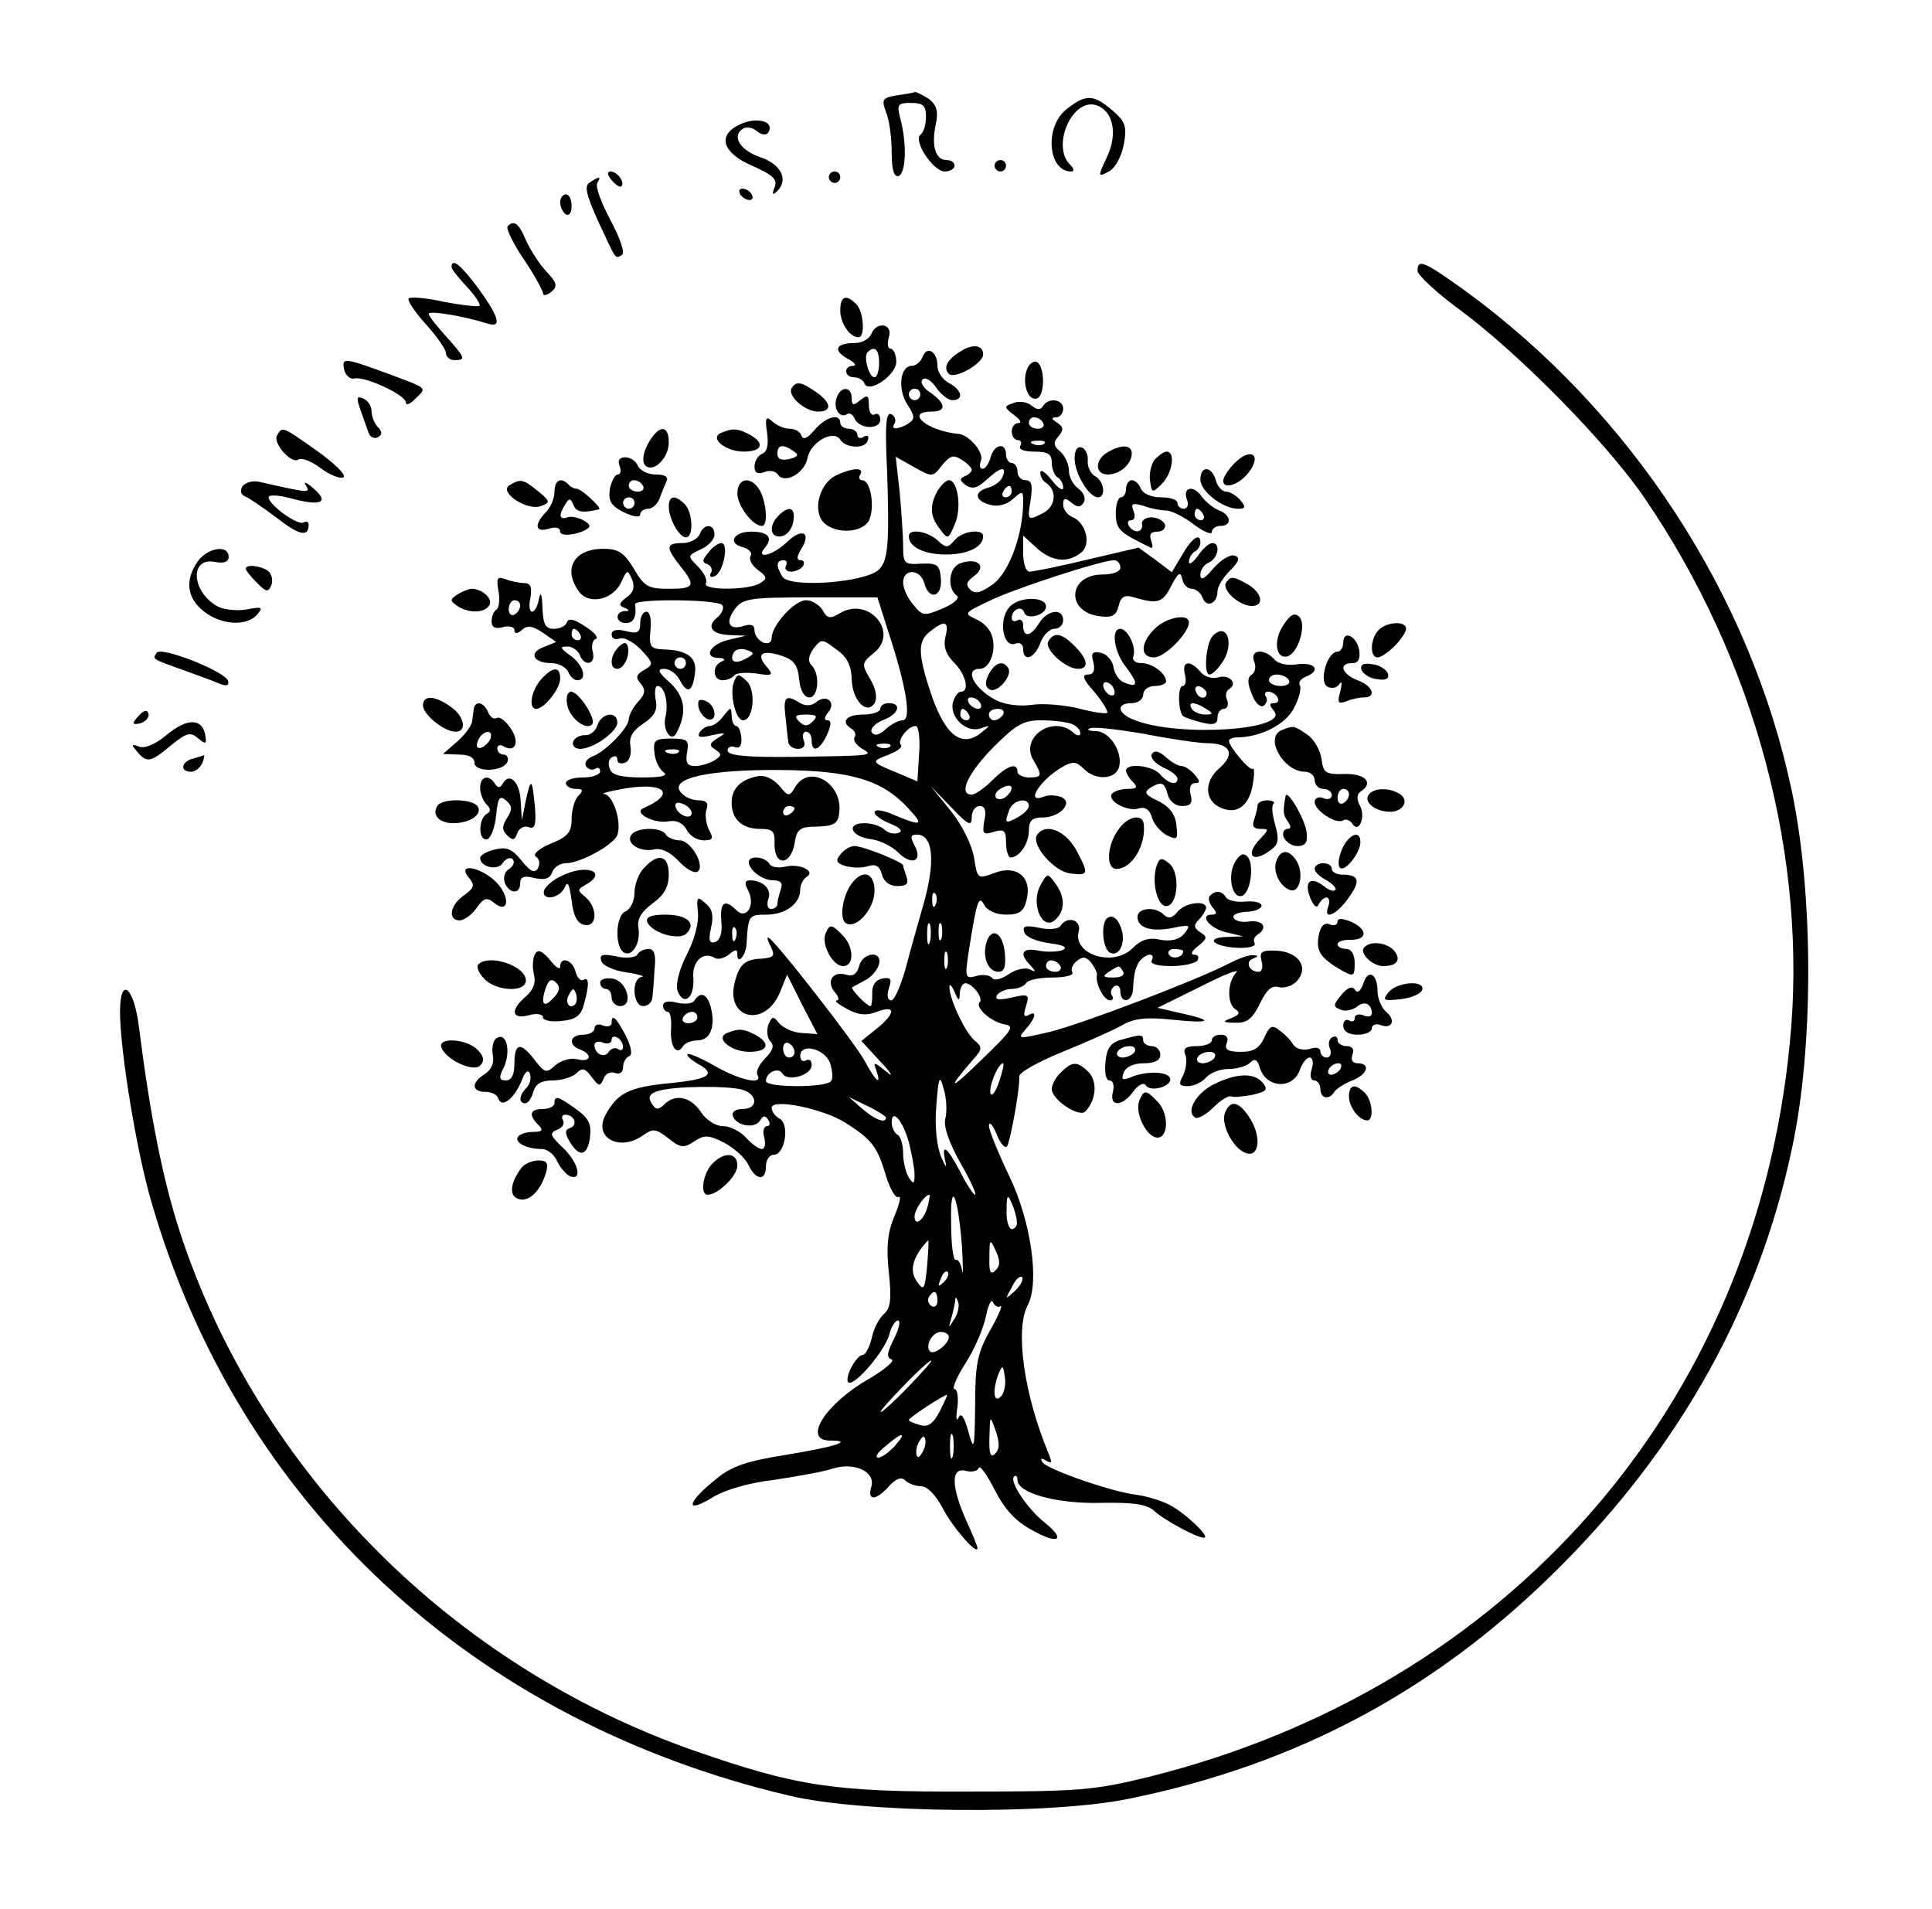 <?xml version="1.0" standalone="no"?>
<!DOCTYPE svg PUBLIC "-//W3C//DTD SVG 20010904//EN"
 "http://www.w3.org/TR/2001/REC-SVG-20010904/DTD/svg10.dtd">
<svg version="1.0" xmlns="http://www.w3.org/2000/svg"
 width="338pt" height="334pt" viewBox="0 0 338 334"
 preserveAspectRatio="xMidYMid meet">

<g transform="translate(0,334) scale(0.1,-0.1)"
fill="#000000" stroke="none">
<path d="M1568 3173 c-24 -4 -26 -7 -18 -29 6 -14 10 -46 10 -70 0 -31 4 -44
12 -42 13 5 15 56 3 101 -6 24 -5 27 19 27 21 0 26 -5 26 -24 0 -14 -4 -27 -9
-31 -15 -9 21 -65 42 -65 9 0 17 5 17 10 0 6 -6 10 -14 10 -19 0 -27 24 -19
62 5 23 2 34 -12 45 -11 7 -21 12 -24 12 -3 -1 -18 -4 -33 -6z"/>
<path d="M1866 3149 c-39 -30 -33 -109 8 -109 6 0 5 5 -2 12 -33 33 4 117 46
104 30 -10 38 -51 18 -92 -16 -34 -15 -34 4 -24 11 6 22 26 26 47 6 32 3 40
-20 60 -33 28 -46 29 -80 2z"/>
<path d="M1288 3119 c-33 -19 -21 -48 28 -69 36 -16 45 -24 39 -38 -5 -13 -3
-14 5 -6 20 20 6 47 -30 59 -35 12 -51 37 -30 50 6 4 17 2 25 -5 7 -6 16 -7
19 -2 13 22 -26 29 -56 11z"/>
<path d="M1740 3050 c0 -5 5 -10 10 -10 6 0 10 5 10 10 0 6 -4 10 -10 10 -5 0
-10 -4 -10 -10z"/>
<path d="M1070 3025 c7 -9 15 -13 17 -11 7 7 -7 26 -19 26 -6 0 -6 -6 2 -15z"/>
<path d="M1450 3030 c0 -5 5 -10 10 -10 6 0 10 5 10 10 0 6 -4 10 -10 10 -5 0
-10 -4 -10 -10z"/>
<path d="M1032 3021 c-10 -6 -7 -20 14 -67 33 -71 30 -67 42 -60 6 3 -3 29
-20 61 -16 30 -27 59 -23 65 7 12 4 12 -13 1z"/>
<path d="M1295 3000 c3 -5 11 -10 16 -10 6 0 7 5 4 10 -3 6 -11 10 -16 10 -6
0 -7 -4 -4 -10z"/>
<path d="M980 2986 c0 -8 5 -18 10 -21 6 -3 10 3 10 14 0 12 -4 21 -10 21 -5
0 -10 -6 -10 -14z"/>
<path d="M888 2944 c-3 -3 9 -29 28 -57 19 -28 34 -56 34 -60 0 -5 6 -4 14 2
12 10 11 16 -9 37 -12 13 -28 38 -35 54 -12 29 -21 36 -32 24z"/>
<path d="M790 2873 c0 -4 12 -19 27 -35 14 -15 24 -30 22 -33 -3 -2 -31 1 -62
7 -31 7 -59 9 -62 6 -3 -3 10 -23 29 -44 20 -22 36 -45 36 -51 0 -7 7 -13 15
-13 21 0 19 4 -15 42 -16 18 -30 35 -30 39 0 6 58 -3 103 -17 25 -8 21 10 -15
60 -31 42 -48 56 -48 39z"/>
<path d="M2480 2866 c0 -7 35 -40 78 -71 103 -77 255 -232 319 -326 194 -284
287 -631 254 -956 -62 -633 -492 -1124 -1120 -1281 -97 -24 -124 -26 -316 -26
-235 -1 -301 9 -479 71 -425 148 -764 489 -901 907 -30 92 -52 202 -72 360 -9
71 -33 89 -33 26 0 -68 29 -245 55 -333 153 -528 561 -907 1115 -1038 128 -31
456 -34 593 -6 297 60 543 192 757 407 210 210 347 456 405 731 38 175 38 442
0 624 -72 344 -282 666 -574 878 -70 50 -81 55 -81 33z"/>
<path d="M1470 2797 c0 -23 17 -47 32 -47 12 0 9 45 -4 58 -18 18 -28 14 -28
-11z"/>
<path d="M1524 2755 c-4 -8 -16 -15 -28 -15 -33 0 -40 -12 -14 -27 13 -7 17
-12 11 -13 -18 0 -16 -20 1 -20 8 0 16 -5 18 -10 6 -20 56 13 56 37 0 13 -5
23 -10 23 -5 0 -6 9 -3 20 8 24 -22 29 -31 5z m14 -50 c0 -14 -4 -25 -8 -25
-10 0 -20 37 -12 44 12 12 20 5 20 -19z"/>
<path d="M1685 2728 c-27 -15 -36 -31 -25 -42 10 -10 60 18 60 34 0 15 -15 19
-35 8z"/>
<path d="M1614 2716 c-3 -9 -12 -16 -19 -16 -20 0 -25 -40 -8 -67 14 -21 14
-26 2 -34 -18 -11 -32 -11 -24 0 3 5 1 13 -5 16 -10 6 -12 -16 -8 -100 4 -124
2 -155 -14 -171 -22 -23 -156 -33 -169 -13 -12 19 -11 29 2 29 5 0 7 -4 4 -10
-3 -5 1 -10 9 -10 8 0 18 5 21 10 3 6 1 10 -4 10 -8 0 -7 7 1 20 18 29 1 37
-25 12 -26 -25 -57 -31 -38 -9 14 17 4 27 -25 27 -30 0 -42 -20 -15 -27 11 -3
18 -10 14 -16 -3 -5 2 -16 13 -24 16 -12 17 -15 4 -23 -20 -13 -103 -13 -95 0
3 5 -3 18 -14 29 -19 19 -18 19 5 30 13 6 24 17 24 26 0 19 -19 20 -26 0 -4
-8 -17 -15 -30 -15 -29 0 -30 -7 -4 -40 28 -35 25 -40 -20 -40 -36 0 -43 4
-61 35 -17 28 -27 35 -53 35 -52 0 -72 -35 -43 -75 18 -24 60 -14 74 17 10 22
11 22 19 4 5 -13 2 -23 -10 -31 -13 -10 -14 -14 -4 -18 10 -4 10 -6 1 -6 -18
-1 -16 -21 2 -21 14 0 19 12 16 33 -2 10 147 9 153 -2 3 -5 -1 -14 -9 -21 -20
-16 -10 -30 23 -31 l27 -1 -29 -7 c-33 -7 -47 -31 -19 -32 10 0 13 -3 6 -6
-18 -7 -16 -33 1 -33 8 0 17 4 20 8 3 5 20 6 38 4 30 -5 32 -3 19 12 -19 22
-8 30 26 19 22 -7 29 -17 31 -41 2 -20 9 -32 18 -32 16 0 19 41 4 56 -7 7 -6
16 3 29 14 18 15 18 40 -1 19 -13 26 -28 27 -50 0 -38 26 -66 40 -44 5 9 3 24
-7 41 -16 27 -16 29 6 47 45 36 -10 100 -60 69 -17 -10 -22 -9 -30 6 -6 9 -18
17 -29 17 -20 0 -60 -44 -60 -66 0 -8 -6 -11 -15 -8 -8 4 -15 13 -15 21 0 10
-6 12 -19 8 -26 -8 -33 6 -15 30 13 18 27 20 132 20 l117 0 21 -66 c30 -92 39
-149 23 -149 -7 0 -20 -7 -30 -16 -11 -10 -19 -12 -24 -5 -3 6 5 15 19 21 28
10 35 30 11 30 -8 0 -15 -4 -15 -10 0 -5 -13 -10 -30 -10 -30 0 -40 -13 -20
-25 6 -4 8 -10 5 -15 -3 -5 3 -13 12 -19 23 -13 21 -13 -118 -15 -81 -1 -116
2 -116 11 0 6 6 9 13 6 8 -3 12 3 11 16 -1 12 -5 21 -9 21 -4 0 -8 8 -8 18 -1
16 -1 16 -14 0 -7 -10 -18 -18 -24 -18 -6 0 -14 -5 -18 -11 -5 -9 1 -10 22 -5
24 5 26 5 10 -5 -15 -9 -16 -13 -5 -20 12 -8 12 -11 -1 -19 -8 -5 -23 -10 -34
-10 -14 0 -17 6 -14 24 4 21 1 24 -28 24 -28 0 -32 -3 -29 -25 1 -14 9 -29 16
-34 9 -6 -4 -9 -37 -9 -37 0 -54 4 -57 15 -4 8 -2 17 3 20 6 4 10 2 10 -4 0
-6 6 -8 14 -5 7 3 11 14 9 28 -3 16 3 27 22 40 20 13 26 24 22 42 -2 13 -1 24
3 24 13 0 20 -30 14 -55 -5 -22 10 -44 19 -28 19 35 16 63 -10 88 -22 19 -24
25 -11 25 10 0 22 -9 28 -21 13 -24 22 -19 26 15 3 27 -15 39 -56 40 -22 1
-25 5 -22 34 2 18 -1 32 -7 32 -6 0 -11 -9 -11 -20 0 -17 -5 -19 -25 -14 -16
4 -25 2 -25 -6 0 -7 6 -10 14 -7 8 3 24 -6 37 -19 22 -24 23 -26 6 -36 -14 -8
-16 -13 -6 -24 9 -11 8 -18 -5 -32 -9 -10 -16 -24 -16 -30 0 -15 -41 -57 -63
-65 -10 -4 -15 -11 -12 -17 4 -6 11 -8 16 -5 5 4 9 1 9 -4 0 -6 -13 -11 -30
-11 -16 0 -30 -4 -30 -10 0 -5 8 -10 17 -10 13 0 14 -3 5 -12 -7 -7 -12 -25
-12 -41 0 -23 -7 -31 -37 -43 -21 -9 -32 -19 -25 -23 6 -4 7 -12 3 -20 -6 -9
-13 -6 -29 14 -16 20 -26 24 -46 19 -14 -3 -26 -10 -26 -15 0 -16 32 -23 40
-8 5 7 12 10 17 6 4 -5 1 -12 -6 -17 -8 -4 -11 -15 -8 -24 8 -20 27 -21 27 -1
0 11 7 14 25 9 18 -4 27 -1 31 10 3 9 14 16 24 16 24 0 78 29 89 47 10 20 -5
72 -22 74 -7 1 10 5 38 10 70 11 88 -10 30 -35 -17 -8 19 -27 43 -23 15 3 26
-2 33 -14 5 -11 19 -19 30 -19 16 0 18 3 9 19 -5 11 -7 27 -4 35 4 11 0 16
-14 16 -11 0 -25 6 -31 14 -21 25 51 40 175 39 124 -1 178 -18 223 -67 28 -30
24 -32 -24 -12 -20 9 -35 11 -35 5 0 -5 12 -14 28 -20 17 -7 22 -13 14 -16 -8
-3 -19 0 -25 6 -6 6 -22 11 -35 11 -33 0 -23 -24 12 -28 15 -2 36 -12 47 -23
24 -24 44 -16 29 12 -8 15 -7 19 4 19 29 0 33 -48 11 -124 -8 -28 -22 -77 -30
-108 -9 -32 -20 -58 -26 -58 -6 0 -8 9 -4 21 6 17 3 20 -12 17 -11 -2 -18 -12
-17 -26 0 -12 -1 -22 -3 -22 -7 0 -36 31 -32 33 2 1 13 7 24 13 11 6 21 19 23
28 5 24 -29 20 -35 -4 -4 -14 -11 -19 -23 -15 -23 7 -35 -12 -20 -30 7 -8 9
-15 4 -15 -5 -1 3 -7 18 -15 20 -11 34 -12 52 -5 34 13 33 -3 -1 -30 l-26 -21
34 -37 c19 -20 23 -28 10 -17 -22 18 -24 18 -18 3 10 -29 -1 -20 -19 14 -16
31 -162 218 -170 218 -3 0 0 -8 5 -17 7 -15 5 -18 -16 -20 -30 -1 -40 -10 -48
-43 -15 -63 53 -78 79 -17 l13 32 26 -52 27 -52 -28 2 c-15 1 -32 9 -39 17
-10 13 -12 13 -19 -3 -3 -10 -2 -23 4 -29 7 -7 4 -16 -9 -29 -11 -11 -17 -24
-14 -29 11 -19 -30 -10 -74 15 -24 14 -46 23 -48 21 -3 -2 5 -9 16 -16 36 -19
23 -28 -49 -35 -70 -7 -90 -17 -111 -56 -21 -40 26 -64 66 -35 17 12 22 12 44
-5 21 -17 27 -18 45 -6 18 12 25 12 53 -2 17 -9 36 -26 42 -38 13 -28 31 -30
31 -3 0 11 6 20 14 20 19 0 28 53 10 63 -8 4 -14 13 -14 19 0 17 89 -1 129
-26 47 -30 56 -42 71 -93 7 -23 17 -40 22 -37 5 3 2 -11 -7 -33 -12 -28 -15
-54 -10 -99 5 -47 3 -63 -9 -73 -8 -7 -18 -26 -21 -42 -4 -16 -11 -29 -15 -29
-12 0 -33 -40 -26 -48 10 -9 65 56 72 84 3 13 10 24 15 24 5 0 2 -14 -7 -32
-12 -24 -14 -33 -4 -36 6 -2 -11 -17 -38 -33 -78 -44 -119 -109 -70 -109 43 0
9 -11 -77 -25 -69 -11 -96 -20 -123 -43 -49 -39 -55 -61 -8 -33 21 14 65 27
109 32 39 6 86 14 104 20 39 12 76 -6 67 -33 -7 -24 9 -23 31 2 13 14 22 17
29 10 5 -5 18 -10 28 -10 10 0 25 -15 37 -38 17 -33 61 -84 61 -70 0 3 -9 25
-20 49 -26 59 -27 93 0 86 10 -3 21 0 22 5 2 6 15 -12 28 -38 18 -35 37 -56
68 -72 45 -25 57 -15 19 15 -29 23 -62 72 -53 80 3 3 6 1 6 -6 0 -23 69 -42
146 -40 54 1 79 -2 92 -13 18 -17 76 -48 88 -48 13 0 -31 42 -59 57 -15 8 -42
16 -58 18 -44 5 -158 45 -165 57 -5 7 -2 8 6 3 10 -6 11 -4 5 11 -43 102 -60
218 -37 261 21 39 6 147 -33 227 -19 40 -35 79 -35 87 1 8 7 1 14 -16 6 -16
15 -25 18 -20 6 11 23 104 21 122 0 7 34 26 76 43 42 17 89 38 105 47 21 12
43 14 89 9 67 -7 72 -1 11 12 l-39 9 75 37 c41 21 69 32 63 25 -16 -16 -17
-56 -1 -65 8 -5 6 -10 -8 -15 -16 -6 -15 -8 7 -8 21 -1 30 7 43 33 12 25 21
33 34 29 10 -2 25 3 32 12 20 24 1 50 -37 52 -26 1 -30 -2 -26 -18 3 -10 1
-19 -5 -19 -17 0 -24 18 -10 23 10 4 10 6 0 6 -7 1 -26 -6 -43 -15 -61 -31
-256 -105 -312 -119 -56 -13 -58 -13 -43 4 18 20 21 35 5 25 -8 -4 -9 1 -4 16
6 20 5 22 -25 15 -23 -5 -30 -4 -26 4 4 6 16 11 26 11 10 0 22 5 25 10 3 6 24
10 46 10 22 0 38 4 35 9 -3 5 0 14 8 20 10 8 16 8 25 -3 6 -8 11 -18 10 -22
-3 -14 12 -44 23 -44 5 0 7 4 3 9 -3 5 -1 12 5 16 5 3 10 -1 10 -9 0 -22 20
-20 22 2 2 32 4 37 11 50 5 6 13 12 18 12 6 0 7 -4 4 -10 -4 -6 10 -10 34 -10
22 0 43 5 46 10 3 6 1 10 -6 10 -7 0 -4 7 7 15 16 13 17 16 4 24 -12 8 -12 13
-2 23 6 6 12 16 12 20 0 14 -37 9 -50 -7 -9 -11 -16 -13 -24 -5 -15 15 -46 12
-46 -4 0 -19 24 -27 63 -19 29 6 31 5 19 -10 -9 -11 -23 -14 -42 -11 -20 5
-34 0 -49 -15 -33 -33 -104 -11 -94 29 6 21 -20 29 -32 10 -3 -5 -20 -7 -37
-3 -24 5 -30 3 -26 -8 2 -8 22 -16 44 -19 24 -3 33 -7 23 -12 -8 -3 -27 -4
-42 -1 -29 6 -35 -5 -14 -26 10 -11 9 -12 -1 -7 -7 4 -24 1 -37 -8 -13 -9 -26
-12 -29 -7 -4 5 -16 7 -27 4 -20 -6 -21 -3 -15 38 15 95 18 104 28 86 5 -10
21 -17 38 -17 23 0 31 5 36 26 10 39 -17 62 -56 47 -30 -11 -30 -11 -36 27 -4
23 -21 57 -41 82 l-35 43 36 -37 c30 -32 36 -34 36 -18 0 11 6 20 14 20 9 0
12 -8 8 -26 -4 -23 -2 -25 17 -19 18 5 21 2 21 -19 0 -14 4 -26 8 -26 15 0 32
24 32 47 0 18 6 23 24 23 31 0 55 27 32 36 -9 3 -23 4 -31 0 -32 -12 -5 30 33
52 19 11 25 10 38 -3 20 -20 53 -19 61 1 9 25 -14 64 -39 65 -13 0 -18 3 -11
5 7 3 50 -2 96 -10 46 -9 95 -16 108 -16 42 0 51 -19 22 -44 -29 -25 -25 -61
8 -71 26 -9 46 9 51 45 3 17 2 28 0 25 -5 -5 -42 39 -42 49 0 3 6 6 13 6 42 0
87 23 101 52 9 17 13 34 10 39 -3 5 2 12 10 15 28 11 17 26 -14 22 -18 -3 -35
1 -41 9 -17 19 -43 17 -35 -4 4 -9 2 -19 -4 -23 -8 -5 -8 -15 0 -34 5 -15 15
-24 20 -21 6 4 8 11 5 16 -4 5 -2 9 4 9 5 0 13 -4 16 -10 3 -5 1 -10 -6 -10
-9 0 -9 -3 0 -14 27 -33 -166 -46 -243 -16 -31 11 -35 30 -6 30 11 0 20 7 20
15 0 8 9 15 20 15 11 0 20 4 20 8 0 14 -24 32 -43 32 -11 0 -17 5 -14 13 5 15
-10 47 -23 47 -17 0 -11 -41 10 -67 22 -29 21 -37 -3 -27 -9 3 -17 15 -19 27
-2 12 -12 23 -22 25 -15 3 -18 0 -13 -17 3 -14 0 -21 -10 -21 -11 0 -8 -9 12
-31 14 -17 24 -33 22 -36 -3 -2 -25 1 -51 8 -26 6 -62 9 -81 6 -21 -3 -46 0
-62 8 -39 20 -57 55 -29 55 18 0 30 33 21 59 -3 10 -15 23 -28 28 -21 10 -20
11 22 31 44 22 199 72 220 72 6 0 11 -6 11 -13 0 -7 -13 -12 -31 -12 -61 0
-65 -66 -5 -73 21 -3 29 1 33 18 4 17 11 20 27 15 41 -12 50 -10 65 20 12 23
16 26 19 13 2 -10 9 -18 17 -18 7 0 16 -7 19 -16 7 -18 26 -10 26 12 0 8 10
24 22 36 16 16 18 23 8 26 -7 3 -24 -7 -37 -22 -16 -19 -23 -23 -23 -11 0 8 7
18 15 21 16 7 21 34 6 34 -6 0 -17 -10 -25 -22 -9 -12 -16 -17 -16 -11 0 7 5
15 10 18 6 3 10 10 10 16 0 18 -15 8 -32 -22 l-18 -30 -29 22 -29 21 -90 -21
c-49 -12 -95 -21 -101 -21 -6 0 -11 14 -11 32 l0 31 23 -21 c26 -24 54 -28 78
-9 19 14 9 54 -16 63 -8 4 -15 13 -15 21 0 12 3 13 14 4 11 -9 16 -9 22 0 4 7
0 17 -9 24 -10 7 -17 21 -17 32 0 11 -7 26 -15 33 -12 10 -13 16 -3 27 9 11 9
16 -3 24 -10 6 -10 9 -1 9 6 0 12 7 12 15 0 17 -26 20 -35 5 -5 -8 -11 -7 -21
1 -7 6 -22 8 -31 4 -17 -6 -17 -7 1 -21 11 -8 14 -14 8 -14 -7 0 -12 -7 -12
-15 0 -8 5 -15 11 -15 5 0 7 -4 4 -10 -4 -6 7 -10 24 -10 24 0 31 -4 31 -19 0
-11 5 -23 10 -26 6 -3 10 -12 10 -18 0 -7 -9 -1 -20 13 -11 14 -20 20 -20 13
0 -6 4 -14 9 -17 22 -14 18 -44 -7 -55 -24 -12 -25 -11 -19 24 4 26 2 35 -9
35 -8 0 -14 7 -14 15 0 8 -4 15 -10 15 -5 0 -10 7 -10 15 0 22 -21 18 -27 -5
-3 -11 -9 -20 -14 -20 -5 0 -6 6 -3 14 6 14 -20 45 -39 47 -55 5 -95 39 -47
39 26 0 25 14 -2 33 -13 8 -19 19 -14 23 4 5 15 -1 23 -13 9 -13 22 -23 29
-23 21 0 17 18 -6 30 -11 6 -20 19 -20 30 0 25 -18 36 -26 16z m-4 -66 c0 -5
-4 -10 -10 -10 -5 0 -10 5 -10 10 0 6 5 10 10 10 6 0 10 -4 10 -10z m215 -50
c3 -5 -1 -10 -9 -10 -9 0 -16 5 -16 10 0 6 4 10 9 10 6 0 13 -4 16 -10z m2
-36 c-3 -3 -12 -4 -19 -1 -8 3 -5 6 6 6 11 1 17 -2 13 -5z m-127 -46 c0 -3 -6
-9 -12 -11 -10 -4 -9 -8 2 -16 11 -7 20 -5 35 9 25 23 37 26 29 6 -3 -8 -14
-16 -25 -19 -26 -7 -24 -23 3 -30 14 -4 29 0 40 10 17 15 18 15 18 -5 0 -57
-25 -124 -53 -144 -21 -15 -31 -18 -40 -9 -8 8 -6 14 8 24 22 17 5 32 -24 22
-21 -6 -25 -44 -7 -57 6 -4 -5 -14 -24 -22 -33 -14 -36 -14 -52 6 -10 11 -18
29 -18 39 0 25 30 24 37 -1 8 -31 32 -25 29 8 -2 24 -6 27 -34 26 -30 -2 -32
0 -32 31 0 17 -3 60 -6 94 l-7 62 32 -18 c32 -18 33 -18 49 3 14 17 20 19 34
10 10 -6 18 -14 18 -18z m70 -38 c0 -5 -5 -10 -11 -10 -5 0 -7 5 -4 10 3 6 8
10 11 10 2 0 4 -4 4 -10z m-116 -254 c-4 -17 1 -31 15 -45 21 -21 28 -51 12
-51 -5 0 -11 -9 -14 -19 -6 -26 24 -54 49 -45 18 6 18 6 -1 -9 -33 -25 -61 -3
-85 66 -25 74 -25 96 -2 113 25 20 33 17 26 -10z m-349 -38 c-19 -11 -30 -5
-21 11 4 6 14 7 22 4 15 -5 14 -7 -1 -15z m-105 -8 c0 -5 -4 -10 -10 -10 -5 0
-10 5 -10 10 0 6 5 10 10 10 6 0 10 -4 10 -10z m1055 -30 c3 -5 -3 -10 -14
-10 -12 0 -21 5 -21 10 0 6 6 10 14 10 8 0 18 -4 21 -10z m-305 -21 c0 -6 -4
-7 -10 -4 -5 3 -10 11 -10 16 0 6 5 7 10 4 6 -3 10 -11 10 -16z m-235 -19 c3
-5 2 -10 -4 -10 -5 0 -13 5 -16 10 -3 6 -2 10 4 10 5 0 13 -4 16 -10z m-20
-20 c3 -5 1 -10 -4 -10 -6 0 -11 5 -11 10 0 6 2 10 4 10 3 0 8 -4 11 -10z m60
0 c-3 -5 -10 -10 -16 -10 -5 0 -9 5 -9 10 0 6 7 10 16 10 8 0 12 -4 9 -10z
m119 -16 c9 -3 16 -11 16 -16 0 -6 -6 -6 -14 2 -36 29 -92 -11 -68 -50 16 -27
15 -30 -8 -30 -11 0 -20 5 -20 10 0 17 -18 11 -44 -15 -14 -14 -30 -25 -36
-25 -24 0 -7 37 37 82 40 40 53 48 84 48 21 0 44 -3 53 -6z m-266 -52 l-3 -49
-35 15 c-47 19 -47 20 -15 32 15 6 25 13 21 17 -7 7 12 33 26 33 5 0 8 -22 6
-48z m-51 12 c-3 -3 -12 -4 -19 -1 -8 3 -5 6 6 6 11 1 17 -2 13 -5z m-370 -10
c-3 -3 -12 -4 -19 -1 -8 3 -5 6 6 6 11 1 17 -2 13 -5z m575 -76 c-6 -6 -15 -8
-19 -4 -4 4 -1 11 7 16 19 12 27 3 12 -12z m-552 -30 c0 -13 -23 -5 -28 10 -2
7 2 10 12 6 9 -3 16 -11 16 -16z m590 12 c0 -5 -9 -14 -20 -20 -22 -12 -23
-10 -14 14 7 17 34 22 34 6z m-163 -172 c-3 -8 -6 -5 -6 6 -1 11 2 17 5 13 3
-3 4 -12 1 -19z m-10 -65 c-3 -10 -5 -4 -5 12 0 17 2 24 5 18 2 -7 2 -21 0
-30z m20 5 c-3 -7 -5 -2 -5 12 0 14 2 19 5 13 2 -7 2 -19 0 -25z m10 -50 c-3
-7 -5 -2 -5 12 0 14 2 19 5 13 2 -7 2 -19 0 -25z m413 28 c0 -11 -19 -15 -25
-6 -3 5 1 10 9 10 9 0 16 -2 16 -4z m-215 -26 c3 -5 -1 -10 -9 -10 -9 0 -16 5
-16 10 0 6 4 10 9 10 6 0 13 -4 16 -10z m110 -10 c3 -6 -4 -10 -17 -10 -18 0
-20 2 -8 10 19 12 18 12 25 0z m-286 -37 c1 9 5 17 10 17 12 0 32 -26 25 -33
-9 -9 20 -35 44 -39 18 -3 12 -11 -41 -62 -56 -55 -62 -54 -15 0 17 19 17 22
3 34 -17 14 -45 75 -44 94 0 6 4 2 9 -9 7 -17 9 -17 9 -2z m-289 -104 c0 -5
-4 -9 -10 -9 -5 0 -10 7 -10 16 0 8 5 12 10 9 6 -3 10 -10 10 -16z m62 -18 c4
-13 6 -27 2 -32 -7 -12 -114 -12 -114 0 0 15 22 25 29 13 9 -15 51 -3 51 15 0
8 -4 11 -10 8 -5 -3 -10 0 -10 8 0 23 42 13 52 -12z m296 -33 c-6 -18 -13 -27
-15 -21 -4 11 13 53 22 53 2 0 -1 -15 -7 -32z m-94 -64 c-4 -14 6 -42 26 -78
18 -31 29 -56 26 -56 -3 0 -15 18 -26 40 -23 44 -34 52 -26 18 3 -13 0 -9 -7
7 -8 19 -12 53 -9 90 4 53 6 56 13 30 5 -16 6 -39 3 -51z m-356 50 c28 -8 29
-34 1 -34 -12 0 -19 -5 -17 -12 6 -18 39 -23 48 -8 5 9 9 9 14 1 4 -6 3 -11
-2 -11 -6 0 -8 -9 -5 -20 3 -11 1 -20 -4 -20 -6 0 -18 9 -28 20 -10 11 -28 20
-40 20 -13 0 -30 11 -39 25 -18 27 -45 32 -64 13 -10 -10 -15 -10 -22 2 -7 11
-4 17 13 22 29 8 116 9 145 2z m252 -49 c0 -11 -19 -4 -41 15 l-24 21 33 -16
c17 -8 32 -18 32 -20z m40 -43 c5 -20 10 -46 10 -57 0 -17 -2 -17 -10 -5 -5 8
-10 27 -10 42 0 15 -4 30 -10 33 -5 3 -10 13 -10 21 0 26 19 5 30 -34z m93
-183 c2 -35 2 -54 0 -41 -2 12 -7 20 -11 18 -4 -2 -8 26 -8 63 -2 81 12 53 19
-40z m-60 71 c-6 -24 -23 -37 -23 -18 0 12 18 38 26 38 1 0 0 -9 -3 -20z m156
-27 c1 -7 -3 -13 -9 -13 -5 0 -10 15 -9 33 0 27 2 29 9 12 5 -11 9 -26 9 -32z
m-157 -78 c-4 -40 -6 -44 -17 -28 -13 17 -10 37 8 61 5 6 10 12 11 12 1 0 0
-20 -2 -45z m120 -7 c-9 -9 -12 -4 -11 23 0 32 1 33 11 11 8 -17 8 -26 0 -34z
m-91 -21 c-10 -9 -11 -8 -5 6 3 10 9 15 12 12 3 -3 0 -11 -7 -18z m125 -15
c-18 -16 -18 -16 -6 6 6 13 14 21 18 18 3 -4 -2 -14 -12 -24z m-136 -18 c0 -8
-5 -12 -10 -9 -6 4 -8 11 -5 16 9 14 15 11 15 -7z m30 -31 c-11 -17 -11 -17
-6 0 3 10 6 24 7 30 0 9 2 9 5 0 3 -7 0 -20 -6 -30z m80 22 c5 3 -3 -16 -17
-41 -23 -40 -27 -60 -27 -132 -1 -78 -2 -82 -12 -46 -7 26 -13 34 -17 24 -4
-8 -5 0 -2 18 2 17 0 32 -5 32 -5 0 3 20 19 45 16 25 32 62 36 83 4 20 10 31
12 24 3 -6 9 -10 13 -7z m-90 -54 c0 -12 -26 -32 -33 -25 -9 10 4 34 19 34 8
0 14 -4 14 -9z m-70 -86 c-24 -25 -46 -45 -49 -45 -3 0 15 20 39 45 24 25 46
45 49 45 3 0 -15 -20 -39 -45z m161 -18 c-13 -13 -15 11 -4 40 7 16 8 15 11
-6 2 -13 -1 -28 -7 -34z m-107 -26 c-11 -21 -20 -28 -34 -24 -11 3 -20 7 -20
9 0 4 61 44 67 44 1 0 -5 -13 -13 -29z m97 -74 c-8 -8 -11 0 -10 29 1 39 1 39
11 11 7 -21 7 -32 -1 -40z m-74 -4 c-3 -10 -5 -2 -5 17 0 19 2 27 5 18 2 -10
2 -26 0 -35z m-102 17 c-10 -11 -23 -20 -29 -20 -6 1 0 10 13 20 30 26 39 26
16 0z m51 -6 c-4 -9 -9 -15 -11 -12 -3 3 -3 13 1 22 4 9 9 15 11 12 3 -3 3
-13 -1 -22z"/>
<path d="M1640 2481 c-14 -26 -13 -44 4 -66 14 -19 15 -19 26 7 13 28 6 78
-10 78 -5 0 -14 -9 -20 -19z"/>
<path d="M1590 2402 c0 -19 27 -32 65 -32 38 0 65 13 65 32 0 14 -37 9 -50 -7
-12 -14 -15 -14 -30 0 -18 16 -50 21 -50 7z"/>
<path d="M602 2694 c2 -10 10 -18 18 -16 19 4 90 -29 90 -42 0 -6 8 -3 17 7
20 19 22 17 -42 41 -84 31 -87 31 -83 10z"/>
<path d="M1796 2692 c-8 -24 3 -54 18 -49 15 5 14 59 -1 64 -6 2 -14 -5 -17
-15z"/>
<path d="M1385 2661 c-8 -13 23 -41 46 -41 25 0 24 15 -3 34 -26 18 -35 20
-43 7z"/>
<path d="M1464 2645 c-7 -18 4 -37 17 -30 5 4 11 0 14 -7 8 -19 45 -20 45 -2
0 8 -4 12 -10 9 -5 -3 -10 4 -10 16 0 18 -2 19 -15 9 -12 -10 -15 -10 -15 4 0
20 -19 21 -26 1z"/>
<path d="M631 2622 c5 -15 12 -33 14 -40 3 -7 10 -10 16 -7 8 5 8 10 0 18 -6
6 -11 19 -11 28 0 9 -7 19 -15 22 -11 5 -12 1 -4 -21z"/>
<path d="M1342 2583 c3 -21 0 -34 -9 -37 -7 -3 -13 -13 -13 -22 0 -11 5 -14
17 -10 9 4 19 2 23 -3 11 -19 48 0 53 29 6 27 45 49 57 31 9 -15 43 -17 48 -2
3 8 0 11 -7 7 -6 -4 -11 -2 -11 3 0 6 -7 11 -15 11 -8 0 -15 5 -15 10 0 18
-25 11 -45 -12 -12 -15 -20 -18 -23 -10 -2 7 -11 12 -21 12 -9 0 -23 6 -30 13
-11 10 -13 6 -9 -20z m46 -32 c10 -6 9 -10 -7 -14 -14 -3 -21 0 -21 9 0 16 9
18 28 5z"/>
<path d="M485 2579 c-9 -13 24 -51 37 -43 6 4 23 -3 39 -15 16 -12 34 -19 40
-16 5 4 -15 24 -46 46 -62 44 -61 43 -70 28z"/>
<path d="M1143 2578 c-17 -22 -23 -47 -12 -54 15 -9 39 16 39 42 0 26 -12 31
-27 12z"/>
<path d="M1262 2583 c-22 -9 7 -33 39 -33 33 0 38 15 10 30 -21 11 -29 11 -49
3z"/>
<path d="M1880 2538 c0 -26 25 -68 41 -68 14 0 11 28 -5 37 -8 4 -14 17 -13
27 1 10 -4 21 -10 23 -8 3 -13 -4 -13 -19z"/>
<path d="M1938 2549 c-23 -13 -23 -39 0 -39 21 0 42 18 42 37 0 15 -18 16 -42
2z"/>
<path d="M2020 2536 c-6 -8 -10 -25 -8 -37 3 -22 4 -22 21 -5 18 18 24 56 8
56 -5 0 -14 -7 -21 -14z"/>
<path d="M2160 2530 c-11 -11 -20 -25 -20 -31 0 -17 31 -6 47 18 20 29 0 40
-27 13z"/>
<path d="M1084 2525 c3 -8 2 -15 -3 -15 -5 0 -11 -11 -14 -25 -3 -21 1 -29 24
-41 17 -8 29 -10 29 -4 0 5 6 10 14 10 7 0 16 8 20 18 3 9 9 23 12 30 4 8 -3
12 -19 12 -14 0 -27 7 -31 15 -3 8 -13 15 -22 15 -10 0 -14 -5 -10 -15z m41
-35 c3 -5 -1 -10 -9 -10 -9 0 -16 5 -16 10 0 6 4 10 9 10 6 0 13 -4 16 -10z
m-15 -30 c0 -5 -4 -10 -10 -10 -5 0 -10 5 -10 10 0 6 5 10 10 10 6 0 10 -4 10
-10z"/>
<path d="M1462 2508 c-26 -13 -39 -54 -25 -77 16 -25 69 -26 83 -2 11 22 4 71
-12 71 -5 0 -6 5 -3 10 8 13 -14 12 -43 -2z"/>
<path d="M2100 2501 c0 -20 39 -51 66 -51 13 0 14 3 4 15 -7 8 -18 15 -25 15
-7 0 -15 9 -18 20 -7 25 -27 26 -27 1z"/>
<path d="M424 2489 c-4 -7 -3 -14 4 -17 6 -2 31 -19 55 -37 41 -32 57 -35 57
-13 0 5 -4 7 -9 4 -10 -6 -61 31 -61 44 0 5 16 4 36 -1 54 -15 72 -9 43 16
-12 11 -19 14 -14 6 8 -14 8 -14 -81 6 -12 3 -25 -1 -30 -8z"/>
<path d="M891 2491 c-19 -12 32 -46 56 -36 16 6 16 8 -6 26 -26 21 -30 22 -50
10z"/>
<path d="M970 2479 c0 -11 -7 -27 -15 -35 -21 -22 -19 -36 5 -29 12 4 20 2 20
-5 0 -10 36 -5 50 7 8 7 -24 23 -37 18 -15 -5 -16 4 -4 23 7 11 9 11 14 -1 5
-13 16 -15 45 -8 6 2 -31 36 -39 36 -4 0 -11 3 -15 8 -13 13 -24 7 -24 -14z"/>
<path d="M1290 2477 c0 -22 27 -57 43 -57 11 0 8 39 -3 61 -15 27 -40 24 -40
-4z"/>
<path d="M1970 2485 c0 -8 -4 -15 -9 -15 -5 0 -9 -13 -9 -29 1 -28 6 -32 61
-59 4 -2 4 3 1 12 -4 11 -1 16 11 16 9 0 15 6 13 13 -3 6 -13 12 -24 12 -10 0
-18 -6 -16 -12 2 -15 -14 -17 -23 -3 -3 6 -2 10 4 10 6 0 8 7 4 16 -5 13 -2
15 18 9 13 -5 31 -8 39 -8 8 0 30 -10 48 -24 17 -13 32 -19 32 -14 0 6 7 11
15 11 21 0 19 19 -2 27 -10 4 -24 15 -31 25 -15 21 -34 15 -25 -7 3 -8 0 -15
-6 -15 -6 0 -11 5 -11 10 0 6 -13 10 -29 10 -16 0 -31 6 -35 15 -3 8 -10 15
-16 15 -5 0 -10 -7 -10 -15z m135 -45 c3 -5 1 -10 -4 -10 -6 0 -11 5 -11 10 0
6 2 10 4 10 3 0 8 -4 11 -10z"/>
<path d="M1170 2454 c0 -21 18 -54 30 -54 14 0 12 44 -2 58 -17 17 -28 15 -28
-4z"/>
<path d="M1362 2438 c-18 -18 -15 -40 6 -36 9 2 18 13 20 26 4 24 -7 29 -26
10z"/>
<path d="M1239 2373 c-11 -13 -11 -17 -1 -20 6 -3 9 -9 6 -15 -4 -6 -1 -9 6
-6 15 5 26 58 12 58 -5 0 -16 -7 -23 -17z"/>
<path d="M346 2358 c-23 -33 -19 -64 10 -87 31 -25 76 -27 94 -6 11 13 8 14
-18 9 -16 -3 -39 -1 -51 5 -46 25 -50 87 -5 78 16 -3 24 0 24 9 0 22 -37 16
-54 -8z"/>
<path d="M430 2345 c0 -3 9 -14 19 -24 17 -17 20 -18 26 -4 3 9 0 20 -7 25
-14 9 -38 11 -38 3z"/>
<path d="M872 2306 c3 -14 1 -29 -3 -32 -5 -3 -9 -12 -9 -21 0 -10 6 -14 20
-10 11 3 20 0 20 -5 0 -7 5 -7 13 0 10 9 19 7 37 -5 l23 -16 -22 -9 c-27 -10
-18 -28 14 -28 12 0 25 -7 29 -15 3 -8 10 -15 16 -15 18 0 11 27 -12 43 -18
13 -19 16 -7 16 9 1 19 -6 23 -14 8 -22 29 -18 23 5 -3 10 0 21 5 22 6 2 -2
12 -18 22 -19 13 -29 15 -32 8 -2 -7 -12 -12 -23 -12 -15 0 -19 8 -20 38 -1
23 -3 28 -6 15 -2 -13 -8 -23 -12 -23 -5 0 -6 11 -3 25 3 18 0 25 -11 25 -8 0
-23 3 -33 7 -14 5 -16 2 -12 -21z m38 -25 c0 -6 -4 -13 -10 -16 -5 -3 -10 1
-10 9 0 9 5 16 10 16 6 0 10 -4 10 -9z m105 -51 c3 -5 1 -10 -4 -10 -6 0 -11
5 -11 10 0 6 2 10 4 10 3 0 8 -4 11 -10z"/>
<path d="M2145 2321 c-8 -13 23 -41 45 -41 24 0 17 26 -11 40 -22 12 -26 12
-34 1z"/>
<path d="M800 2300 c-13 -9 -13 -11 0 -20 20 -13 47 -13 56 1 7 11 -12 29 -31
29 -5 0 -17 -5 -25 -10z"/>
<path d="M1766 2278 c-20 -22 -11 -72 10 -64 8 3 14 -1 14 -9 0 -24 20 -17 30
10 5 14 16 25 25 25 8 0 15 7 15 15 0 22 -28 18 -42 -5 -15 -24 -28 -26 -28
-4 0 8 -4 12 -10 9 -5 -3 -10 -2 -10 4 0 15 18 23 22 9 5 -13 38 -4 38 11 0
18 -48 18 -64 -1z"/>
<path d="M2245 2246 c-18 -27 -13 -60 8 -54 19 7 33 56 20 69 -8 8 -16 4 -28
-15z"/>
<path d="M2020 2240 c-25 -25 -26 -50 -1 -50 19 0 61 43 61 61 0 17 -40 9 -60
-11z"/>
<path d="M2412 2238 c-15 -15 -16 -48 -2 -48 6 0 19 9 30 20 11 11 20 25 20
30 0 14 -33 13 -48 -2z"/>
<path d="M2122 2228 c-12 -12 -17 -68 -6 -68 4 0 13 8 20 18 25 32 12 76 -14
50z"/>
<path d="M1834 2218 c-8 -13 30 -48 52 -48 20 0 17 17 -6 40 -23 23 -36 25
-46 8z"/>
<path d="M2350 2216 c0 -9 -5 -16 -10 -16 -18 0 -33 -52 -18 -61 7 -4 16 -3
21 4 5 7 5 2 2 -12 -6 -20 -4 -23 10 -18 9 4 23 7 31 7 23 0 16 20 -11 30 -28
11 -34 30 -9 30 10 0 14 7 12 22 -4 25 -28 37 -28 14z"/>
<path d="M1082 2208 c-15 -15 -16 -38 -2 -38 12 0 23 25 18 40 -2 7 -7 7 -16
-2z"/>
<path d="M274 2198 c-7 -11 -10 -10 46 -30 25 -9 53 -19 64 -24 13 -5 17 -3
15 5 -6 17 -118 61 -125 49z"/>
<path d="M1730 2161 c-7 -14 -7 -22 1 -27 13 -8 41 24 33 37 -9 15 -23 10 -34
-10z"/>
<path d="M2073 2160 c3 -11 1 -20 -4 -20 -9 0 -8 -45 1 -53 3 -2 17 -7 33 -11
20 -5 27 -3 27 9 0 8 5 15 11 15 6 0 9 7 6 15 -4 8 -2 17 4 20 15 10 -1 26
-20 20 -10 -3 -24 1 -31 10 -18 21 -33 19 -27 -5z m38 -33 c-1 -12 -15 -9 -19
4 -3 6 1 10 8 8 6 -3 11 -8 11 -12z m-1 -27 c13 -8 13 -10 -2 -10 -9 0 -20 5
-23 10 -8 13 5 13 25 0z"/>
<path d="M2382 2168 c3 -7 15 -15 27 -16 16 -3 22 1 19 10 -3 7 -15 15 -27 16
-16 3 -22 -1 -19 -10z"/>
<path d="M947 2152 c-18 -20 -23 -52 -9 -52 14 0 42 35 42 53 0 22 -13 21 -33
-1z"/>
<path d="M1284 2147 c-8 -21 3 -67 16 -67 18 0 23 51 7 68 -15 14 -17 14 -23
-1z"/>
<path d="M992 2109 c3 -24 33 -48 44 -36 8 8 -23 57 -37 57 -6 0 -9 -10 -7
-21z"/>
<path d="M740 2106 c0 -16 37 -46 57 -46 21 0 15 28 -9 44 -28 20 -48 20 -48
2z"/>
<path d="M1222 2103 c2 -9 9 -18 16 -21 18 -6 15 25 -4 32 -11 4 -14 1 -12
-11z"/>
<path d="M1374 2088 c2 -18 4 -39 5 -45 0 -7 8 -13 17 -13 10 0 14 6 10 15 -3
8 -1 15 4 15 6 0 10 -7 10 -15 0 -23 14 -18 27 10 7 16 8 25 1 25 -7 0 -6 5 1
14 15 18 -4 33 -22 17 -8 -6 -18 -6 -27 -1 -25 16 -30 11 -26 -22z m48 -10
c-9 -9 -15 -9 -24 0 -9 9 -7 12 12 12 19 0 21 -3 12 -12z"/>
<path d="M829 2100 c-1 -5 -2 -16 -3 -22 -1 -7 -12 -23 -26 -35 l-25 -22 28
-1 c17 0 27 -5 27 -14 0 -18 52 -16 58 2 2 6 -1 12 -7 12 -6 0 -11 5 -11 11 0
5 5 7 10 4 21 -13 30 6 14 30 -9 14 -20 22 -25 19 -5 -3 -12 2 -15 10 -7 18
-23 21 -25 6z m29 -52 c-2 -6 -10 -14 -16 -16 -7 -2 -10 2 -6 12 7 18 28 22
22 4z"/>
<path d="M241 2086 c-10 -11 -9 -14 1 -12 14 2 23 15 15 22 -2 2 -10 -2 -16
-10z"/>
<path d="M1045 2071 c-3 -10 -13 -18 -22 -17 -9 0 -18 -5 -20 -11 -3 -7 3 -13
12 -13 23 0 65 30 65 46 0 21 -28 17 -35 -5z"/>
<path d="M291 2054 c-19 -16 -38 -24 -48 -20 -13 5 -14 4 -3 -9 17 -20 23 -19
59 11 27 22 34 24 47 13 14 -12 16 -11 13 6 -6 29 -32 29 -68 -1z"/>
<path d="M2243 2063 c-32 -12 2 -73 40 -73 9 0 17 -7 17 -15 0 -8 7 -15 15
-15 8 0 15 -5 15 -11 0 -6 -7 -9 -15 -5 -8 3 -15 0 -15 -7 0 -15 38 -40 50
-32 5 3 12 0 16 -6 11 -18 24 12 13 32 -6 11 -5 20 1 24 24 15 9 32 -27 31
-34 -1 -38 2 -41 26 -2 15 -13 35 -25 43 -23 16 -25 16 -44 8z m117 -112 c0
-6 -4 -13 -10 -16 -5 -3 -10 1 -10 9 0 9 5 16 10 16 6 0 10 -4 10 -9z"/>
<path d="M2015 2021 c-3 -6 5 -16 19 -23 14 -6 26 -15 26 -20 0 -13 -16 -9
-30 7 -13 16 -60 21 -60 7 0 -4 5 -13 12 -20 9 -9 7 -12 -9 -12 -12 0 -24 -4
-28 -9 -8 -13 30 -32 48 -25 10 3 18 -2 22 -15 3 -12 15 -26 26 -32 19 -9 20
-8 17 18 -2 19 -12 32 -32 42 -22 10 -25 15 -15 22 21 13 26 11 32 -11 3 -12
14 -20 25 -20 15 0 19 5 15 20 -3 12 0 20 7 20 10 0 10 3 0 15 -7 8 -17 15
-23 15 -6 0 -18 7 -28 16 -11 10 -19 12 -24 5z"/>
<path d="M338 2013 c-21 -5 -24 -23 -4 -23 8 0 16 7 20 15 3 8 4 14 3 14 -1
-1 -10 -3 -19 -6z"/>
<path d="M1325 1982 c-30 -6 -45 -22 -45 -46 0 -29 18 -46 50 -46 22 0 26 -4
25 -27 0 -39 28 -37 35 1 4 26 9 30 40 30 28 1 36 5 38 23 8 52 -52 88 -77 46
-10 -17 -12 -17 -28 3 -11 12 -26 19 -38 16z m65 -56 c0 -3 -4 -8 -10 -11 -5
-3 -10 -1 -10 4 0 6 5 11 10 11 6 0 10 -2 10 -4z"/>
<path d="M840 1962 c0 -10 5 -23 11 -29 8 -8 8 -13 0 -17 -15 -10 -14 -49 2
-44 6 3 13 21 15 42 3 31 6 35 17 26 11 -9 12 -16 2 -31 -9 -14 -9 -21 0 -30
10 -10 14 -9 18 4 4 9 13 13 20 10 11 -4 13 4 11 34 -5 52 -7 54 -16 13 l-7
-35 -2 32 c-1 34 -19 53 -31 33 -5 -9 -9 -9 -14 -1 -11 17 -26 13 -26 -7z"/>
<path d="M2394 1949 c-8 -13 13 -29 38 -29 23 0 34 20 17 31 -19 12 -47 11
-55 -2z"/>
<path d="M2249 1947 c-5 -27 -4 -33 4 -44 6 -9 6 -13 -1 -13 -6 0 -9 -7 -6
-15 4 -8 14 -15 24 -15 14 0 18 7 16 23 -2 23 -35 79 -37 64z"/>
<path d="M765 1930 c-10 -16 4 -30 28 -30 29 0 51 15 43 29 -9 14 -63 15 -71
1z"/>
<path d="M2200 1931 c0 -5 -3 -16 -6 -25 -4 -11 -1 -16 11 -16 15 0 15 -1 1
-16 -29 -29 -16 -46 17 -21 14 10 15 18 8 44 -5 17 -7 34 -3 37 3 3 -2 6 -11
6 -9 0 -17 -4 -17 -9z"/>
<path d="M1956 1888 c-20 -28 -21 -68 -3 -68 27 0 52 41 48 78 -2 20 -29 14
-45 -10z"/>
<path d="M1104 1879 c-9 -15 16 -30 40 -25 12 3 28 -4 43 -20 13 -14 27 -22
33 -19 15 9 -11 55 -31 55 -10 0 -21 5 -24 10 -8 14 -52 13 -61 -1z"/>
<path d="M1814 1879 c-10 -17 30 -64 59 -67 31 -4 32 -1 12 37 -19 38 -56 53
-71 30z"/>
<path d="M2348 1855 c-6 -14 -8 -28 -4 -33 9 -8 36 26 36 45 0 22 -20 14 -32
-12z"/>
<path d="M1471 1846 c-10 -11 -8 -16 8 -21 12 -3 29 -4 40 0 13 4 20 0 24 -15
3 -12 13 -20 27 -20 16 0 20 4 16 16 -3 9 -6 17 -6 20 0 6 -70 34 -85 34 -7 0
-18 -6 -24 -14z"/>
<path d="M2160 1831 c-13 -25 -4 -64 13 -58 15 5 22 56 9 69 -7 7 -14 3 -22
-11z"/>
<path d="M2233 1834 c-7 -18 6 -45 24 -51 16 -6 24 26 13 48 -13 23 -29 25
-37 3z"/>
<path d="M1127 1822 c-10 -10 -17 -30 -17 -44 0 -14 -7 -28 -15 -32 -18 -6
-20 -61 -4 -72 15 -9 30 16 26 43 -3 15 5 28 25 43 20 14 28 29 28 50 0 34
-18 39 -43 12z"/>
<path d="M1310 1832 c0 -14 24 -32 43 -32 13 0 17 -5 13 -16 -3 -9 -6 -20 -6
-25 0 -5 -5 -9 -11 -9 -6 0 -8 7 -5 17 7 17 -9 33 -32 33 -9 0 -10 -5 -3 -18
13 -25 -3 -52 -21 -34 -20 20 -29 14 -26 -20 2 -19 -2 -33 -11 -36 -10 -3 -12
3 -7 25 5 21 2 34 -10 43 -14 13 -16 11 -13 -16 2 -17 -6 -48 -19 -73 -13 -25
-20 -51 -17 -63 10 -29 30 -15 28 20 -3 30 17 49 38 36 6 -3 16 0 24 6 12 10
15 10 15 0 0 -19 15 -1 16 18 3 51 4 52 35 52 33 0 59 19 59 44 0 8 5 18 11
22 17 10 -12 24 -37 18 -12 -3 -25 -1 -28 5 -8 13 -36 15 -36 3z m-23 -134
c-3 -8 -6 -5 -6 6 -1 11 2 17 5 13 3 -3 4 -12 1 -19z"/>
<path d="M2024 1827 c-10 -27 0 -72 16 -72 21 0 25 58 6 74 -13 11 -17 11 -22
-2z"/>
<path d="M2300 1820 c0 -5 9 -14 21 -20 11 -7 18 -14 15 -17 -3 -3 -12 0 -20
7 -23 18 -35 8 -24 -20 6 -15 12 -20 15 -12 3 6 9 12 14 12 4 0 6 -7 3 -15
-10 -26 14 -16 35 14 22 30 19 41 -11 41 -10 0 -18 5 -18 10 0 6 -7 10 -15 10
-8 0 -15 -4 -15 -10z"/>
<path d="M820 1805 c11 -13 10 -18 -8 -31 -25 -17 -29 -44 -8 -44 8 0 22 10
30 22 12 17 18 19 30 9 25 -21 30 8 5 35 -26 27 -71 36 -49 9z"/>
<path d="M981 1807 c-14 -6 -26 -18 -29 -24 -6 -20 28 -15 36 5 5 12 8 6 12
-23 3 -27 10 -41 23 -43 22 -4 23 30 1 49 -14 11 -14 13 0 21 42 23 1 38 -43
15z"/>
<path d="M1492 1797 c-17 -20 -25 -64 -12 -72 18 -11 50 25 50 57 0 30 -19 38
-38 15z"/>
<path d="M1820 1791 c-17 -32 3 -79 25 -61 19 16 19 41 1 65 -13 18 -14 18
-26 -4z"/>
<path d="M2117 1773 c-4 -3 -2 -12 4 -20 9 -10 8 -13 -1 -13 -23 0 -3 -25 26
-31 l29 -7 -28 -1 c-40 -1 -25 -17 18 -19 20 -1 33 3 30 8 -3 5 -1 11 5 15 19
12 10 26 -15 23 -13 -2 -25 1 -27 7 -2 5 8 9 22 10 14 0 26 5 27 10 1 6 -11 9
-27 8 -16 -2 -32 2 -35 7 -7 12 -19 13 -28 3z"/>
<path d="M1132 1728 c7 -20 56 -34 69 -21 18 18 1 33 -37 33 -24 0 -34 -4 -32
-12z"/>
<path d="M1936 1733 c-10 -10 -7 -51 5 -59 15 -9 28 13 22 37 -6 22 -17 31
-27 22z"/>
<path d="M2340 1728 c0 -6 -6 -8 -14 -5 -9 4 -16 -3 -19 -20 -5 -27 3 -39 41
-61 20 -11 22 -10 22 13 0 16 -6 25 -15 25 -8 0 -15 4 -15 8 0 5 10 8 21 8 31
-1 33 17 4 31 -16 7 -25 7 -25 1z"/>
<path d="M1444 1706 c-7 -19 13 -56 31 -56 20 0 19 34 -1 54 -19 20 -23 20
-30 2z"/>
<path d="M1726 1692 c-8 -25 2 -52 21 -52 10 0 13 9 11 32 -3 36 -23 48 -32
20z"/>
<path d="M2387 1683 c-10 -9 13 -33 33 -33 24 0 32 11 19 27 -12 14 -41 18
-52 6z"/>
<path d="M936 1671 c-4 -7 -5 -22 -2 -35 4 -15 -1 -28 -14 -39 -28 -24 -25
-41 5 -33 14 4 25 2 25 -4 0 -5 15 -8 32 -6 24 2 34 9 39 27 10 35 10 51 0 45
-5 -3 -11 3 -14 14 -5 21 -27 28 -27 9 0 -6 -8 -1 -18 12 -14 16 -21 19 -26
10z m31 -78 c-17 -18 -22 -8 -11 22 5 12 10 13 17 6 8 -8 6 -16 -6 -28z m39
-10 c-10 -10 -19 5 -10 18 6 11 8 11 12 0 2 -7 1 -15 -2 -18z"/>
<path d="M1115 1670 c-3 -5 -20 -7 -37 -3 -24 5 -30 3 -26 -8 2 -8 22 -17 44
-20 21 -3 33 -7 27 -8 -19 -2 -16 -51 2 -51 8 0 15 6 16 13 1 6 3 29 4 50 3
26 0 37 -10 37 -8 0 -17 -4 -20 -10z"/>
<path d="M837 1653 c-4 -3 0 -15 10 -25 20 -22 73 -25 73 -3 0 25 -64 47 -83
28z"/>
<path d="M2385 1619 c-5 -13 -10 -17 -14 -11 -5 8 -13 5 -24 -8 -15 -18 -15
-21 -2 -26 8 -4 21 -1 29 5 13 11 26 5 26 -12 0 -5 -7 -7 -15 -3 -8 3 -15 1
-15 -5 0 -6 -4 -7 -10 -4 -5 3 -10 -1 -10 -9 0 -10 9 -16 25 -16 14 0 25 5 25
11 0 6 7 9 15 6 20 -8 28 8 10 23 -8 7 -15 23 -15 36 0 31 -17 40 -25 13z"/>
<path d="M1050 1621 c0 -6 5 -11 10 -11 6 0 10 -7 10 -15 0 -8 7 -15 15 -15
24 0 12 44 -13 48 -12 2 -22 -1 -22 -7z"/>
<path d="M2429 1604 c-11 -14 -9 -15 21 -12 18 2 35 9 38 16 6 18 -43 15 -59
-4z"/>
<path d="M1215 1590 c-3 -6 -17 -7 -31 -4 -14 4 -24 2 -24 -5 0 -6 4 -11 8
-11 5 0 7 -14 6 -30 -2 -31 10 -48 21 -30 3 5 14 10 25 10 22 0 32 23 24 56
-6 25 -18 31 -29 14z m5 -30 c0 -5 -7 -10 -16 -10 -8 0 -12 5 -9 10 3 6 10 10
16 10 5 0 9 -4 9 -10z"/>
<path d="M1070 1550 c0 -5 -7 -7 -15 -4 -8 4 -15 1 -15 -5 0 -6 -9 -11 -20
-11 -23 0 -27 -18 -5 -26 23 -9 18 -23 -5 -17 -12 3 -28 -2 -38 -10 -16 -15
-19 -14 -36 8 -25 33 -36 31 -36 -5 0 -20 -5 -30 -15 -30 -12 0 -13 5 -3 24
12 28 4 61 -13 50 -6 -3 -9 -16 -7 -29 3 -14 -2 -26 -14 -34 -24 -15 -23 -31
1 -31 11 0 21 -5 23 -12 6 -17 27 0 40 30 6 17 12 22 15 14 3 -8 0 -19 -6 -25
-13 -13 -14 -27 -2 -27 5 0 11 9 14 20 4 14 14 20 34 20 16 0 35 6 42 13 10
10 15 8 26 -7 13 -17 15 -17 21 -3 3 9 12 13 20 10 8 -3 14 1 14 10 0 8 5 17
10 19 7 2 5 15 -5 36 -17 32 -25 40 -25 22z m20 -41 c0 -6 -4 -8 -9 -4 -5 3
-12 1 -16 -5 -7 -12 -25 -4 -25 12 0 5 7 8 15 4 8 -3 15 -1 15 5 0 6 5 7 10 4
6 -3 10 -11 10 -16z"/>
<path d="M2212 1525 c-9 -19 -19 -25 -41 -25 -23 0 -29 4 -25 15 4 9 0 15 -10
15 -9 0 -16 -4 -16 -10 0 -5 -12 -10 -26 -10 -20 0 -25 -4 -20 -16 3 -8 1 -24
-4 -35 -9 -16 -7 -19 8 -19 11 0 25 7 32 15 7 8 24 15 39 15 15 0 32 5 38 11
8 8 13 6 17 -9 12 -37 60 -38 71 -1 4 10 11 19 16 19 6 0 7 -9 4 -20 -4 -11
-2 -20 4 -20 6 0 11 -7 11 -15 0 -17 16 -20 25 -4 4 5 18 14 31 19 26 10 33
30 9 30 -9 0 -12 6 -9 15 4 9 0 15 -10 15 -9 0 -16 5 -16 11 0 5 -4 8 -10 4
-5 -3 -7 -12 -3 -20 3 -8 0 -15 -6 -15 -6 0 -11 5 -11 11 0 6 -8 8 -19 4 -11
-3 -23 0 -28 7 -4 7 -15 19 -24 25 -13 11 -18 9 -27 -12z m-87 -35 c-3 -5 -13
-10 -21 -10 -8 0 -12 5 -9 10 3 6 13 10 21 10 8 0 12 -4 9 -10z m220 -20 c-3
-5 -11 -10 -16 -10 -6 0 -7 5 -4 10 3 6 11 10 16 10 6 0 7 -4 4 -10z"/>
<path d="M1272 1533 c-22 -9 7 -33 39 -33 33 0 38 15 10 30 -21 11 -29 11 -49
3z"/>
<path d="M1961 1521 c-18 -5 -25 -15 -27 -39 -2 -19 1 -32 7 -32 6 0 9 -9 6
-20 -7 -27 17 -26 36 1 8 11 18 16 21 11 8 -14 48 -2 43 12 -4 12 -43 13 -70
1 -13 -5 -16 -4 -11 9 4 10 18 16 35 16 19 0 29 5 29 15 0 8 -7 15 -15 15 -8
0 -15 5 -15 10 0 11 -4 11 -39 1z m24 -21 c-3 -5 -13 -10 -21 -10 -8 0 -12 5
-9 10 3 6 13 10 21 10 8 0 12 -4 9 -10z"/>
<path d="M772 1508 c8 -22 56 -44 68 -32 8 8 7 16 -5 28 -19 19 -69 22 -63 4z"/>
<path d="M1856 1464 c-9 -8 -16 -22 -16 -29 0 -19 49 -51 59 -39 19 20 21 52
6 68 -20 20 -29 20 -49 0z"/>
<path d="M2123 1443 c-31 -16 -49 -48 -32 -58 4 -3 19 5 31 17 13 13 27 22 32
20 5 -2 22 0 38 3 24 6 27 9 17 21 -15 18 -46 17 -86 -3z"/>
<path d="M2360 1422 c0 -19 18 -42 32 -42 12 0 9 35 -4 48 -17 17 -28 15 -28
-6z"/>
<path d="M1993 1414 c-8 -21 13 -64 32 -64 20 0 20 44 -1 64 -19 20 -23 20
-31 0z"/>
<path d="M970 1410 c0 -5 -9 -10 -20 -10 -23 0 -26 -10 -8 -28 9 -9 7 -12 -9
-12 -12 0 -24 -4 -27 -9 -6 -10 16 -21 42 -21 10 0 22 -10 27 -22 6 -12 16
-23 23 -26 22 -7 13 26 -14 51 -22 21 -23 25 -9 31 9 3 13 10 10 16 -3 5 -2
10 4 10 16 0 22 -18 9 -23 -10 -3 -10 -9 -2 -23 17 -29 31 -27 36 5 3 24 -1
34 -23 50 -32 23 -39 26 -39 11z"/>
<path d="M2143 1393 c-8 -21 17 -67 40 -71 22 -4 23 35 1 66 -18 26 -32 28
-41 5z"/>
<path d="M1246 1304 c-16 -16 -22 -54 -8 -54 18 0 52 33 52 51 0 23 -23 25
-44 3z"/>
<path d="M913 1298 c-20 -26 -23 -49 -7 -55 18 -7 39 12 49 45 5 17 2 22 -13
22 -11 0 -24 -6 -29 -12z"/>
</g>
</svg>
